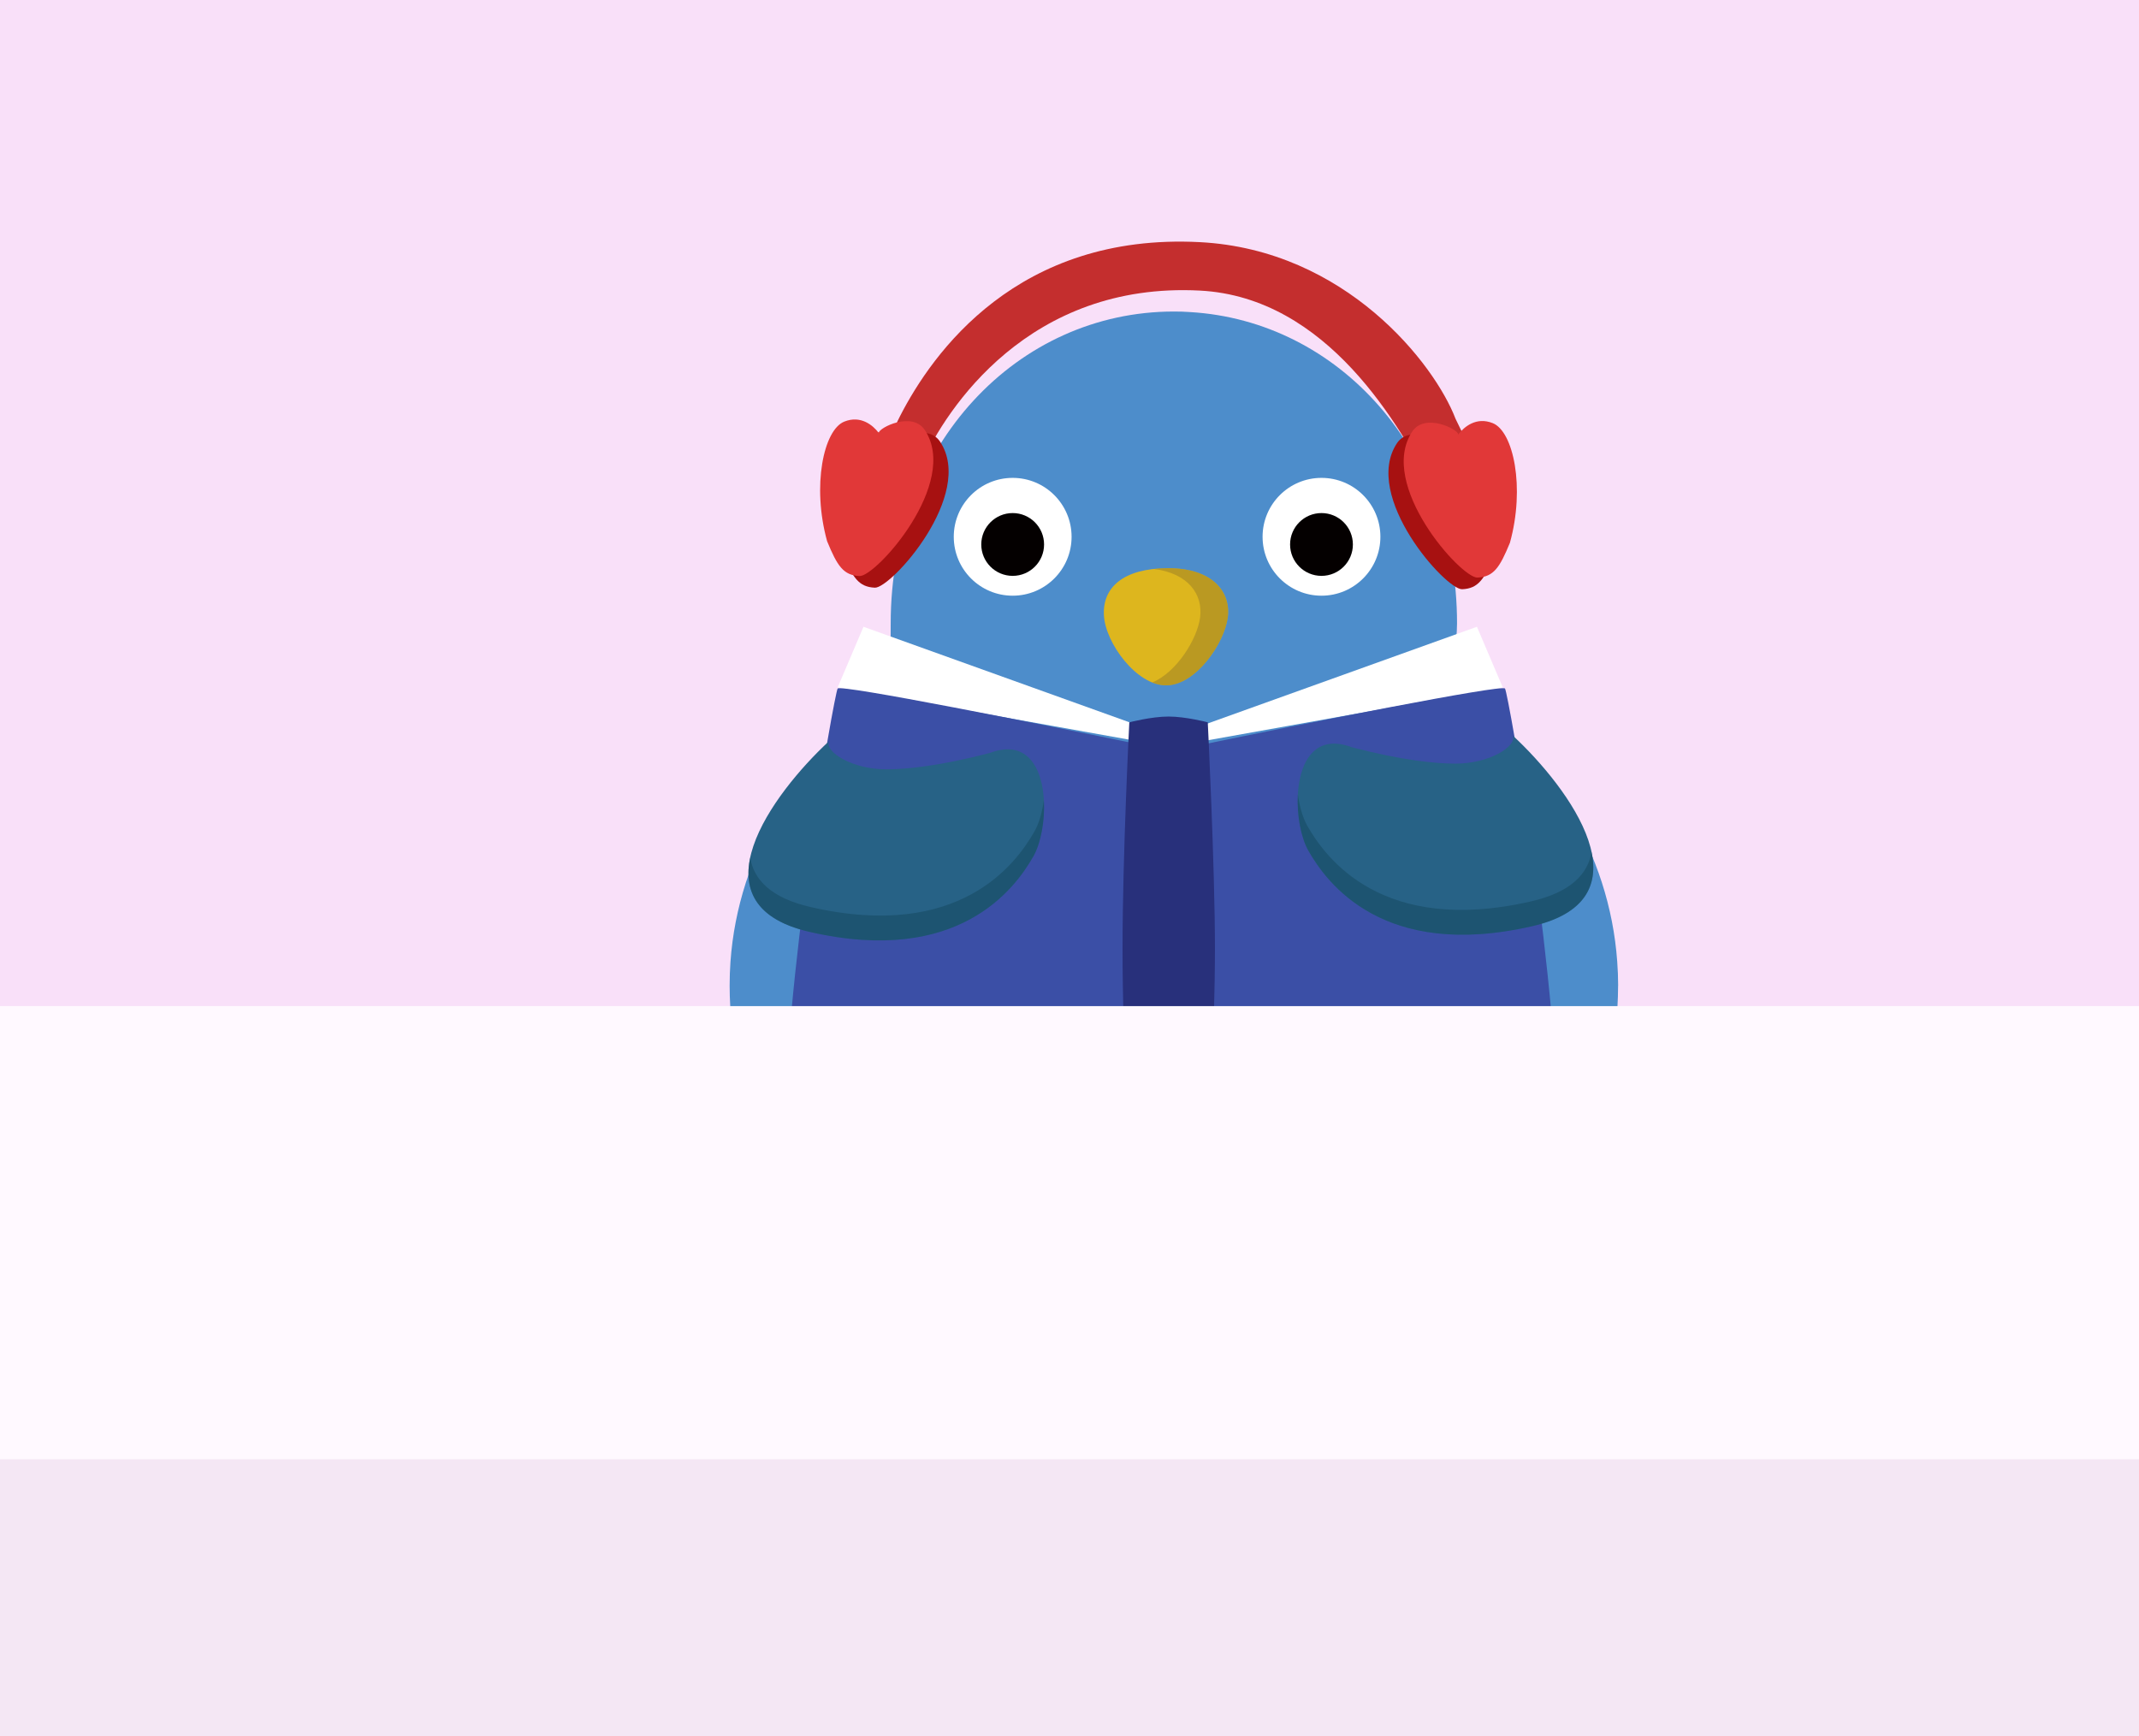 <svg width="557" height="452" viewBox="0 0 557 452" fill="none" xmlns="http://www.w3.org/2000/svg">
<rect x="0" y="0" width="557" height="452" fill="#333333" stroke="none"/>
<g clip-path="url(#clip0_556_1830)">
<rect width="557" height="452" fill="#F9E0F9"/>
<path d="M421.354 256.689C421.354 258.547 421.283 260.405 421.185 262.206C421.171 262.361 421.157 262.502 421.157 262.643C419.96 279.967 413.571 295.434 403.297 308.381C390.561 324.467 371.843 336.627 349.677 343.523C344.977 345.015 340.108 346.239 335.111 347.238C328.244 348.603 321.137 349.476 313.832 349.842C312.369 349.926 310.891 349.982 309.413 350.011C308.175 350.025 306.922 350.039 305.67 350.039C304.417 350.039 303.179 350.025 301.94 350.011C293.327 349.814 284.94 348.913 276.904 347.379C271.922 346.422 267.052 345.212 262.352 343.748C239.876 336.866 220.933 324.636 208.056 308.395C208.056 308.395 208.056 308.381 208.042 308.381C197.74 295.377 191.323 279.798 190.183 262.361C190.183 262.248 190.169 262.108 190.155 261.981C190.056 260.236 190 258.477 190 256.689C190 254.607 190.07 252.538 190.211 250.497C192.224 222.083 208.014 196.877 231.869 179.764V178.877C231.883 175.936 231.939 166.563 231.939 162.327C231.939 115.8 264.955 81.123 305.67 81.123C307.077 81.123 308.484 81.151 309.878 81.264C348.65 83.544 379.415 117.418 379.415 162.327C379.415 167.379 377.923 177.554 377.205 178.202C377.374 178.3 377.529 178.399 377.656 178.483C378.894 179.271 379.471 179.764 379.471 179.764C403.326 196.821 419.102 221.998 421.128 250.399C421.283 252.481 421.368 254.578 421.368 256.689H421.354Z" fill="#4D8DCB"/>
<path d="M319.714 160.78C318.842 167.507 311.411 178.414 303.699 178.47C295.987 178.526 287.838 167.464 287.458 160.217C287.078 152.983 292.496 148.029 304.009 147.959C315.647 147.888 320.587 154.052 319.714 160.78Z" fill="#DDB61E"/>
<path opacity="0.5" d="M319.715 160.78C318.843 167.493 311.426 178.414 303.7 178.47C302.489 178.47 301.265 178.217 300.055 177.71C306.36 175.12 311.764 166.451 312.51 160.78C313.284 154.798 309.456 149.267 300.407 148.156C301.532 148.043 302.729 147.973 303.995 147.959C315.648 147.888 320.574 154.066 319.701 160.78H319.715Z" fill="#987D26"/>
<path d="M296.532 188.96V193.056L218.125 179.012L224.853 163.214L296.532 188.96Z" fill="white"/>
<path d="M312.92 188.96V193.056L391.327 179.012L384.598 163.214L312.92 188.96Z" fill="white"/>
<path d="M218.124 179.304C218.826 178.134 271.079 188.569 297.117 193.933C294.543 211.487 296.045 273.803 297.117 302.767H204.081C203.788 256.249 217.246 180.767 218.124 179.304Z" fill="#3B4FA6"/>
<path d="M391.912 179.304C391.21 178.134 338.957 188.569 312.919 193.933C315.493 211.487 313.992 273.803 312.919 302.767H405.955C406.248 256.249 392.79 180.767 391.912 179.304Z" fill="#3B4FA6"/>
<path d="M294.076 188.094C294.076 188.094 299.814 186.591 304.291 186.591C308.767 186.591 314.506 188.094 314.506 188.094C314.506 188.094 316.373 225.729 316.373 247.078C316.373 268.427 314.506 305.725 314.506 305.725C314.506 305.725 309.879 307.663 304.291 307.663C298.703 307.663 294.076 305.725 294.076 305.725C294.076 305.725 292.312 271.54 292.312 247.078C292.312 222.615 294.076 188.094 294.076 188.094Z" fill="#28307B"/>
<path d="M230.792 200.337C221.954 200.337 214.82 195.843 215.824 193.056C201.213 206.619 179.755 235.529 210.805 242.664C249.619 251.582 264.323 231.383 269.105 222.974C273.887 214.566 273.875 190.029 257.736 196.078C244.813 199.439 236.097 200.337 230.792 200.337Z" fill="#276286"/>
<path opacity="0.5" d="M271.828 208.348C272.132 213.821 270.992 219.655 269.104 222.974C264.323 231.383 249.619 251.582 210.805 242.664C196.898 239.468 193.524 231.904 195.351 223.307C196.277 229.092 200.802 233.837 211.077 236.198C249.89 245.116 264.594 224.918 269.376 216.509C270.519 214.499 271.388 211.565 271.828 208.348Z" fill="#14465D"/>
<path d="M379.002 198.856C387.84 198.856 394.974 194.361 393.97 191.574C408.581 205.137 430.039 234.048 398.988 241.182C360.175 250.1 345.471 229.901 340.689 221.493C335.907 213.084 335.919 188.548 352.058 194.597C364.981 197.958 373.697 198.856 379.002 198.856Z" fill="#276286"/>
<path opacity="0.5" d="M337.966 206.867C337.662 212.34 338.802 218.173 340.69 221.493C345.471 229.901 360.175 250.1 398.989 241.182C412.896 237.987 416.27 230.423 414.443 221.826C413.516 227.61 408.992 232.356 398.717 234.716C359.904 243.634 345.2 223.437 340.418 215.028C339.275 213.017 338.406 210.083 337.966 206.867Z" fill="#14465D"/>
<rect y="262" width="557" height="225" fill="#FFF9FF"/>
<rect y="380" width="557" height="107" fill="#F4E7F4"/>
<path d="M312.451 63.056C350.424 65.037 373.571 94.782 379.016 109.031L382.454 116.105L373.276 127.824C364.638 110.933 345.677 77.402 312.45 75.669C268.022 73.352 246.363 106.355 239.895 120.867C235.224 122.214 227.577 121.604 234.359 108.381C242.836 91.852 264.984 60.581 312.451 63.056Z" fill="#C42E2E"/>
<path d="M384.745 113.223C380.447 111.495 377.289 114.173 375.778 116.143C375.635 114.772 367.051 110.474 363.775 115.408C354.589 129.245 376.54 153.63 380.759 153.438C384.979 153.245 386.55 150.832 389.208 144.375C393.206 129.941 390.117 115.382 384.745 113.223Z" fill="#A71111"/>
<path d="M388.722 110.191C384.424 108.464 381.266 111.141 379.755 113.111C379.613 111.741 371.028 107.443 367.753 112.376C358.566 126.214 380.518 150.599 384.737 150.406C388.956 150.214 390.528 147.801 393.186 141.344C397.184 126.909 394.095 112.35 388.722 110.191Z" fill="#E13838"/>
<path d="M223.825 112.821C228.123 111.094 231.281 113.771 232.792 115.741C232.934 114.371 241.519 110.073 244.794 115.006C253.981 128.844 232.029 153.229 227.81 153.036C223.591 152.844 222.019 150.431 219.361 143.974C215.363 129.539 218.452 114.98 223.825 112.821Z" fill="#A71111"/>
<path d="M219.847 109.79C224.145 108.062 227.303 110.74 228.814 112.71C228.957 111.34 237.541 107.041 240.817 111.975C250.003 125.812 228.052 150.197 223.832 150.005C219.613 149.812 218.042 147.4 215.383 140.942C211.385 126.508 214.474 111.949 219.847 109.79Z" fill="#E13838"/>
<path d="M344.118 155.122C352.59 155.122 359.458 148.254 359.458 139.781C359.458 131.309 352.59 124.441 344.118 124.441C335.646 124.441 328.778 131.309 328.778 139.781C328.778 148.254 335.646 155.122 344.118 155.122Z" fill="white"/>
<path d="M344.118 149.958C348.634 149.958 352.295 146.297 352.295 141.781C352.295 137.265 348.634 133.604 344.118 133.604C339.602 133.604 335.941 137.265 335.941 141.781C335.941 146.297 339.602 149.958 344.118 149.958Z" fill="#040000"/>
<path d="M263.702 155.122C272.174 155.122 279.042 148.254 279.042 139.781C279.042 131.309 272.174 124.441 263.702 124.441C255.23 124.441 248.362 131.309 248.362 139.781C248.362 148.254 255.23 155.122 263.702 155.122Z" fill="white"/>
<path d="M263.702 149.958C268.218 149.958 271.879 146.297 271.879 141.781C271.879 137.265 268.218 133.604 263.702 133.604C259.186 133.604 255.525 137.265 255.525 141.781C255.525 146.297 259.186 149.958 263.702 149.958Z" fill="#040000"/>
</g>
<defs>
<clipPath id="clip0_556_1830">
<rect width="557" height="452" fill="white"/>
</clipPath>
</defs>
</svg>
